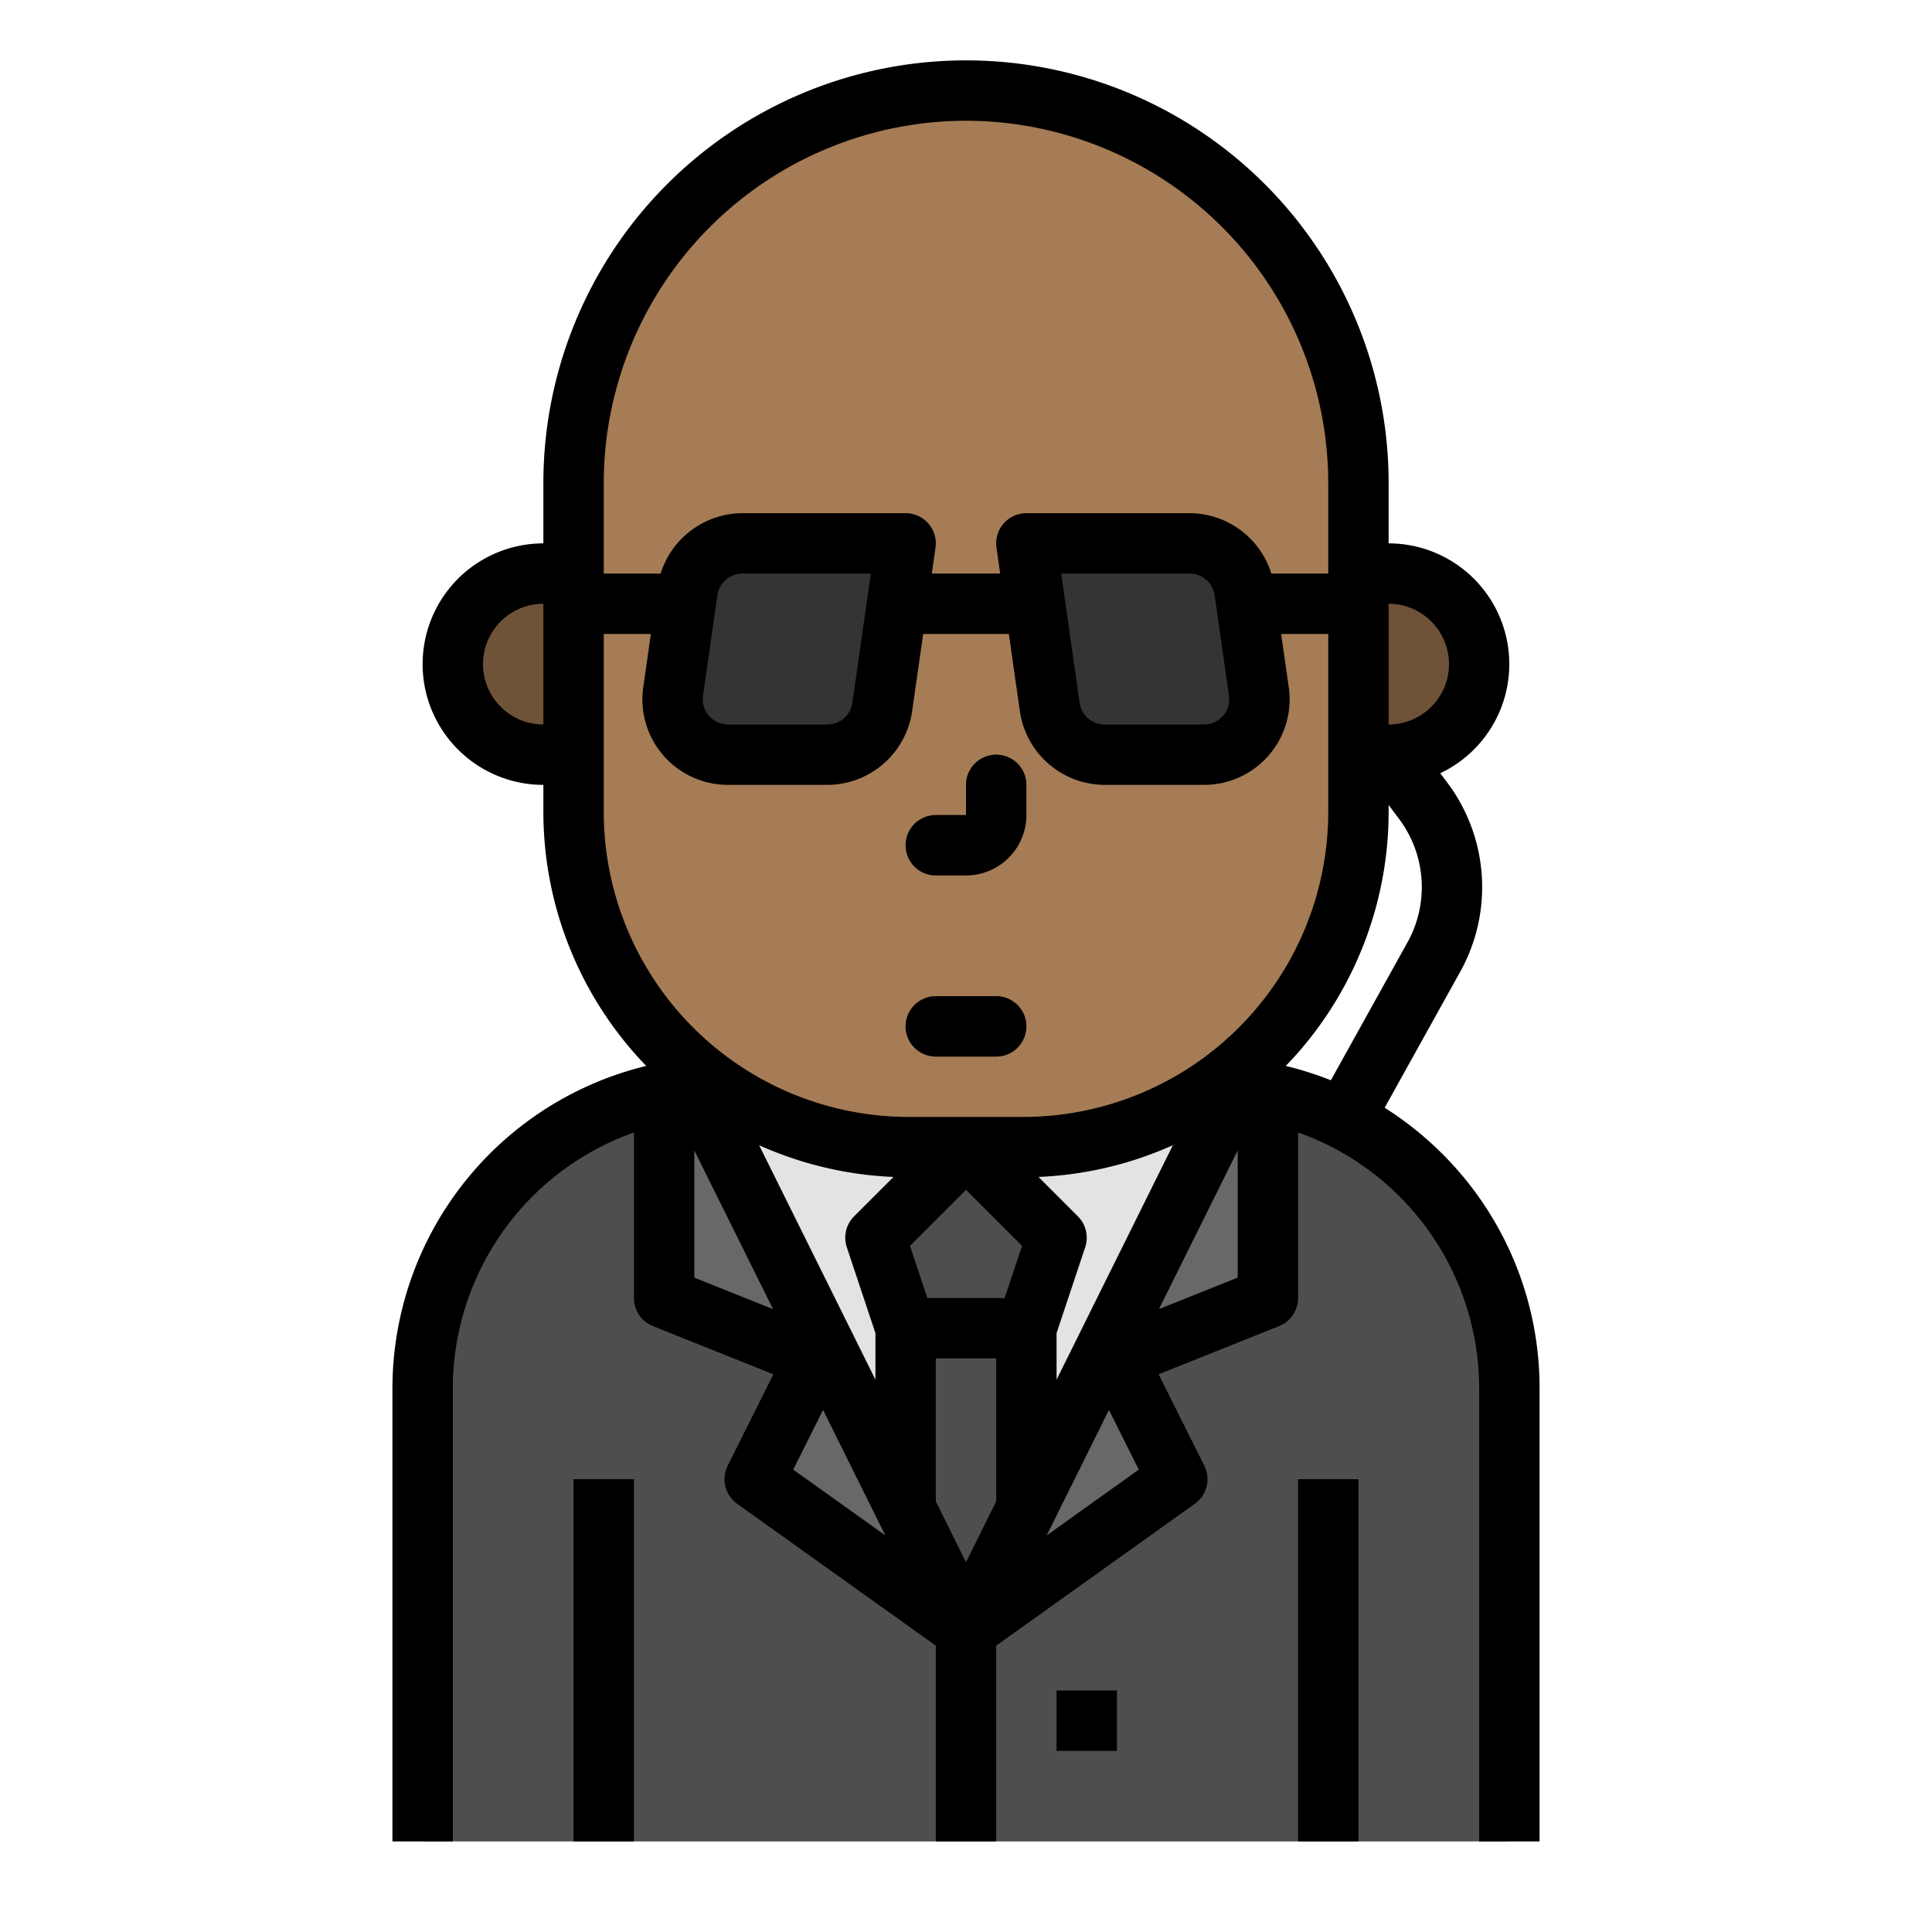 <svg id="Filledoutline" height="512" viewBox="0 0 512 512" width="512" xmlns="http://www.w3.org/2000/svg"><path d="m400 368v120h-288v-120a79.92 79.92 0 0 1 78.06-79.97h131.88a79.92 79.92 0 0 1 78.06 79.97z" fill="#4e4e4f"/><path d="m336 344-40 16 16 32-56 40-56-40 16-32-40-16v-54.39a81.027 81.027 0 0 1 8.72-1.28q2.655-.24 5.34-.3h131.88q2.685.06 5.34.3a81.027 81.027 0 0 1 8.72 1.28z" fill="#686869"/><path d="m327.28 288.33-55.28 111.42-16 32.25-16-32.25-55.28-111.42q2.655-.24 5.34-.3h131.88q2.685.06 5.34.3z" fill="#e3e4e2"/><path d="m240 352-8-24 24-24 24 24-8 24z" fill="#4e4e4f"/><path d="m336 152h32a24 24 0 0 1 24 24 24 24 0 0 1 -24 24h-32z" fill="#6e5339"/><path d="m176 152h-32a24 24 0 0 0 -24 24 24 24 0 0 0 24 24h32z" fill="#6e5339"/><path d="m271.122 304h-30.244a88.878 88.878 0 0 1 -67.478-31.037 88.876 88.876 0 0 1 -21.4-57.841v-87.122a104 104 0 0 1 104-104 104 104 0 0 1 104 104v87.122a88.876 88.876 0 0 1 -21.4 57.841 88.878 88.878 0 0 1 -67.478 31.037z" fill="#a57c55"/><path d="m256 232h-8a8 8 0 0 1 0-16h8v-8a8 8 0 0 1 16 0v8a16.019 16.019 0 0 1 -16 16z" fill="#6e5339"/><path d="m264 280h-16a8 8 0 0 1 0-16h16a8 8 0 0 1 0 16z" fill="#6e5339"/><path d="m219.284 200h-26.379a14.662 14.662 0 0 1 -14.514-16.735l3.811-26.677a14.662 14.662 0 0 1 14.514-12.588h43.284l-6.2 43.412a14.662 14.662 0 0 1 -14.516 12.588z" fill="#343433"/><path d="m292.716 200h26.384a14.662 14.662 0 0 0 14.514-16.735l-3.814-26.677a14.662 14.662 0 0 0 -14.516-12.588h-43.284l6.2 43.412a14.662 14.662 0 0 0 14.516 12.588z" fill="#343433"/><path d="m272 352v47.75l-16 32.25-16-32.25v-47.75z" fill="#4e4e4f"/><path d="m248 232h8a16.019 16.019 0 0 0 16-16v-8a8 8 0 0 0 -16 0v8h-8a8 8 0 0 0 0 16z"/><path d="m248 280h16a8 8 0 0 0 0-16h-16a8 8 0 0 0 0 16z"/><path d="m382.923 306.484a88.541 88.541 0 0 0 -15.972-12.923l20.049-36.089a46.132 46.132 0 0 0 -3.417-50.027l-1.9-2.527a32 32 0 0 0 -13.683-60.918v-16a112 112 0 0 0 -224 0v16a32 32 0 0 0 0 64v7.122a96.938 96.938 0 0 0 23.323 63.047q1.906 2.225 3.935 4.313a88 88 0 0 0 -67.258 85.518v120h16v-120a72.032 72.032 0 0 1 48-67.888v43.888a8 8 0 0 0 5.029 7.428l31.928 12.772-12.112 24.223a8 8 0 0 0 2.5 10.088l52.655 37.606v51.883h16v-51.883l52.65-37.607a8 8 0 0 0 2.5-10.088l-12.107-24.222 31.928-12.771a8 8 0 0 0 5.029-7.429v-43.888a72.032 72.032 0 0 1 48 67.888v120h16v-120a87.5 87.5 0 0 0 -25.077-61.516zm-9.909-56.784-20.324 36.585a87.229 87.229 0 0 0 -11.948-3.8q2.023-2.093 3.935-4.313a96.938 96.938 0 0 0 23.323-63.05v-1.789l2.784 3.712a30.115 30.115 0 0 1 2.23 32.655zm-93.014 115.926v-12.326l7.589-22.768a8 8 0 0 0 -1.932-8.187l-10.438-10.445a96.772 96.772 0 0 0 35.607-8.411zm-78.826-62.132a96.772 96.772 0 0 0 35.607 8.411l-10.438 10.438a8 8 0 0 0 -1.932 8.187l7.589 22.77v12.328zm65.06 40.506h-20.468l-4.613-13.839 14.847-14.848 14.847 14.848zm-18.234 16h16v37.875l-8 16.125-8-16.125zm136-184a16.019 16.019 0 0 1 -16 16v-32a16.019 16.019 0 0 1 16 16zm-128-144a96.108 96.108 0 0 1 96 96v24h-15.079a22.783 22.783 0 0 0 -21.637-16h-43.284a8 8 0 0 0 -7.919 9.132l.981 6.868h-18.124l.981-6.868a8 8 0 0 0 -7.919-9.132h-43.284a22.783 22.783 0 0 0 -21.637 16h-15.079v-24a96.108 96.108 0 0 1 96-96zm68.127 157.7a6.586 6.586 0 0 1 -5.027 2.3h-26.384a6.7 6.7 0 0 1 -6.6-5.721l-4.892-34.279h34.06a6.7 6.7 0 0 1 6.6 5.721l3.806 26.679a6.584 6.584 0 0 1 -1.563 5.3zm-93.351-37.7-4.9 34.28a6.7 6.7 0 0 1 -6.595 5.72h-26.376a6.663 6.663 0 0 1 -6.595-7.6l3.811-26.676a6.7 6.7 0 0 1 6.595-5.72zm-102.776 24a16.019 16.019 0 0 1 16-16v32a16.019 16.019 0 0 1 -16-16zm32 39.122v-47.122h12.49l-2.019 14.134a22.661 22.661 0 0 0 22.434 25.866h26.379a22.773 22.773 0 0 0 22.434-19.457l2.935-20.543h22.7l2.934 20.542a22.773 22.773 0 0 0 22.429 19.458h26.384a22.661 22.661 0 0 0 22.434-25.867l-2.024-14.133h12.49v47.122a80.878 80.878 0 0 1 -80.878 80.878h-30.244a80.878 80.878 0 0 1 -80.878-80.878zm24 89.757 20.863 42.05-20.863-8.345zm34.12 68.77 16.493 33.243-24.4-17.428zm59.267 33.243 16.493-33.243 7.908 15.815zm29.75-59.963 20.863-42.05v33.7z"/><path d="m152 392h16v96h-16z"/><path d="m344 392h16v96h-16z"/><path d="m280 448h16v16h-16z"/></svg>